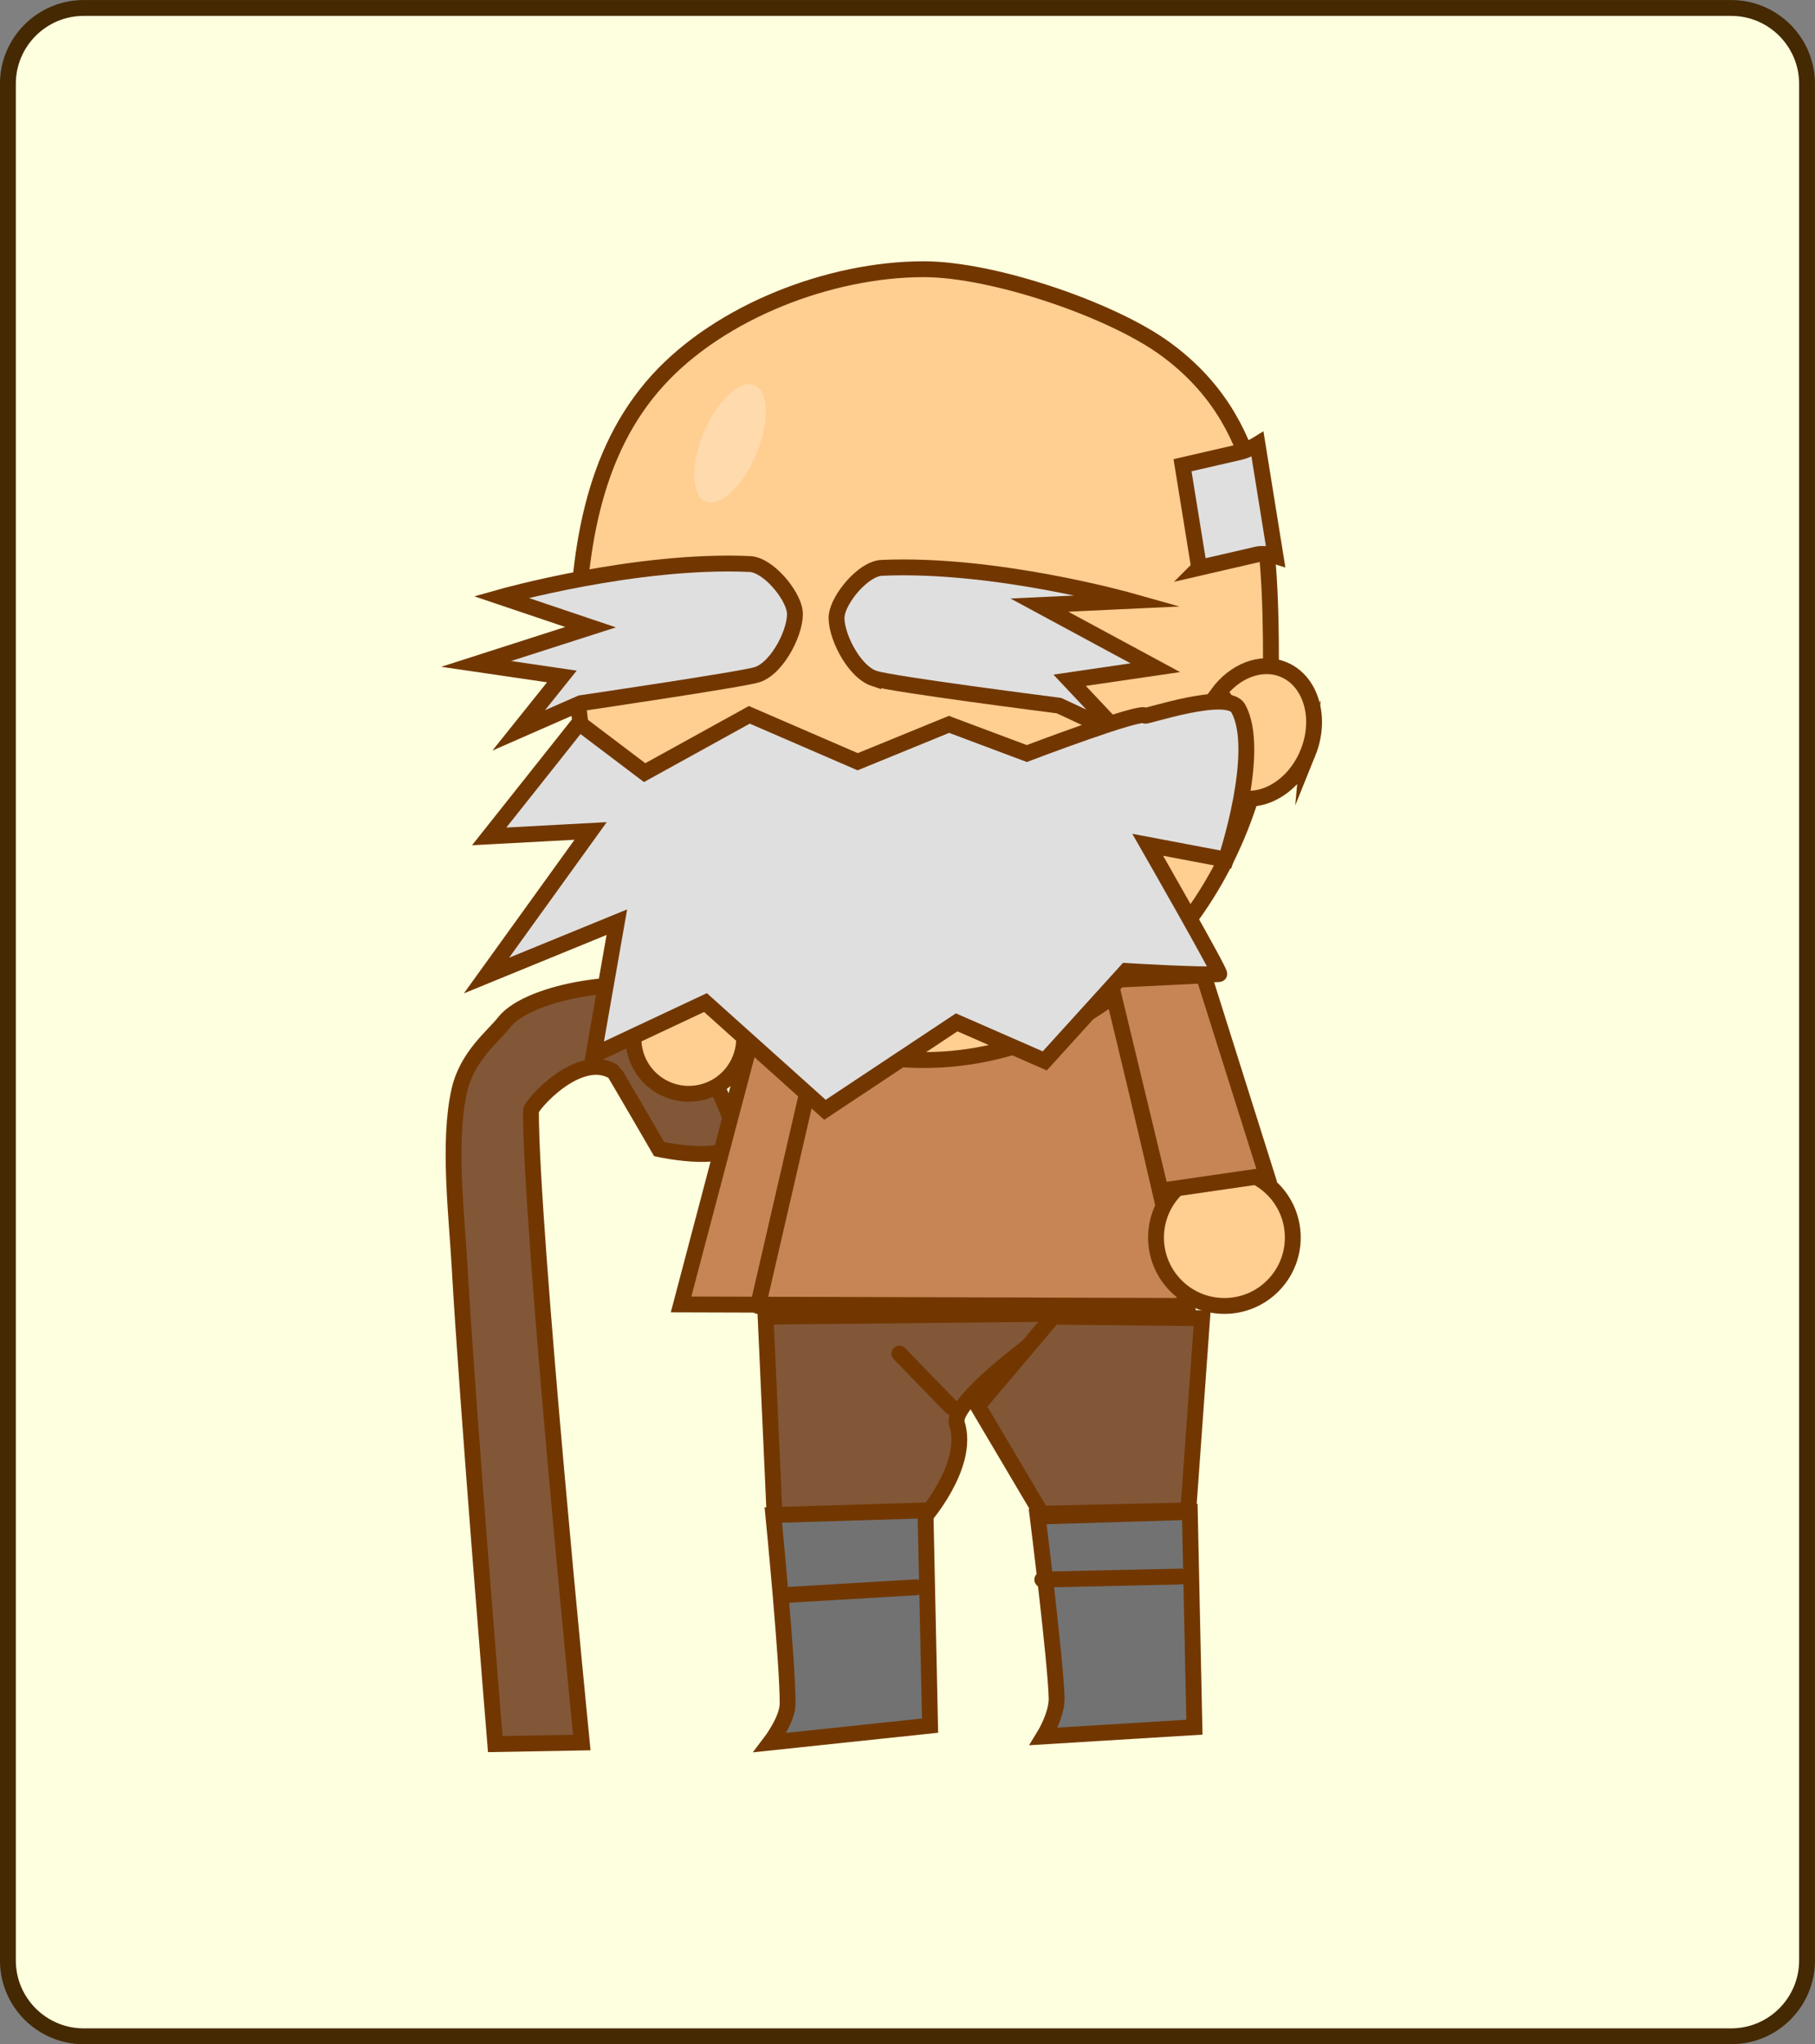 <svg version="1.1" xmlns="http://www.w3.org/2000/svg" xmlns:xlink="http://www.w3.org/1999/xlink" width="57.247" height="64.466" viewBox="0,0,57.247,64.466"><rect x="0" y="0" width="57.247" height="64.466" fill="#808080" stroke="none"/><g transform="translate(-84.815,-254.128)"><g data-paper-data="{&quot;isPaintingLayer&quot;:true}" fill-rule="nonzero" stroke-linejoin="miter" stroke-miterlimit="10" stroke-dasharray="" stroke-dashoffset="0" style="mix-blend-mode: normal"><path d="M141.811,256.77v59.184c0,1.319 -1.072,2.391 -2.392,2.391h-51.964c-1.318,0 -2.391,-1.073 -2.391,-2.391v-59.184c0,-1.319 1.073,-2.391 2.391,-2.391h51.964c1.319,0 2.392,1.073 2.392,2.392z" fill="#feffde" stroke="#442903" stroke-width="0.5" stroke-linecap="butt"/><g><path d="M100.437,309.13c0,0 -0.897,-10.937 -1.122,-15.007c-0.092,-1.659 -0.379,-3.988 -0.012,-5.604c0.247,-1.087 1.055,-1.692 1.418,-2.154c0.818,-1.039 4.248,-1.48 4.848,-0.905c0.618,0.592 2.275,3.37 2.421,4.479c0.128,0.976 -2.384,0.429 -2.384,0.429c0,0 -1.405,-2.423 -1.425,-2.435c-1.11,-0.684 -2.621,1.055 -2.621,1.223c0,3.769 1.606,19.925 1.606,19.925z" fill="#825738" stroke="#723700" stroke-width="0.5" stroke-linecap="butt"/><path d="M108.247,286.516c0.2,0.943 -0.403,1.869 -1.346,2.069c-0.943,0.2 -1.869,-0.403 -2.069,-1.346c-0.2,-0.943 0.403,-1.869 1.346,-2.069c0.943,-0.2 1.869,0.403 2.069,1.346z" fill="#ffce91" stroke="#723700" stroke-width="0.5" stroke-linecap="butt"/><path d="M106.297,295.265l2.763,-10.472l10.762,0.097l2.424,10.423z" fill="#c78556" stroke="#723700" stroke-width="0.5" stroke-linecap="butt"/><path d="M124.903,275.088c0,6.887 -4.903,12.47 -10.951,12.47c-6.048,0 -10.951,-5.583 -10.951,-12.47c0,-3.517 0.499,-6.694 2.556,-8.961c1.971,-2.172 5.435,-3.509 8.395,-3.509c2.177,0 5.921,1.269 7.626,2.517c3.031,2.218 3.325,5.546 3.325,9.954z" fill="#ffce91" stroke="#723700" stroke-width="0.5" stroke-linecap="butt"/><path d="M108.667,268.455c-0.424,1.012 -1.138,1.678 -1.595,1.487c-0.457,-0.191 -0.483,-1.167 -0.058,-2.179c0.424,-1.012 1.138,-1.678 1.595,-1.487c0.457,0.191 0.483,1.167 0.058,2.179z" fill="#ffdaad" stroke="none" stroke-width="0" stroke-linecap="butt"/><path d="M101.175,277.162l1.362,-1.701l-2.703,-0.396l3.608,-1.158l-2.82,-0.951c0,0 4.255,-1.202 7.841,-1.041c0.58,0.026 1.343,0.953 1.418,1.485c0.077,0.545 -0.506,1.778 -1.182,2.004c-0.43,0.144 -5.566,0.9 -5.566,0.9z" fill="#dfdfdf" stroke="#723700" stroke-width="0.5" stroke-linecap="butt"/><path d="M112.39,275.525c-0.677,-0.226 -1.259,-1.459 -1.182,-2.004c0.075,-0.532 0.838,-1.459 1.418,-1.485c3.586,-0.161 7.841,1.041 7.841,1.041l-2.868,0.134l3.656,1.974l-2.703,0.396l1.602,1.701l-1.94,-0.902c0,0 -5.275,-0.672 -5.824,-0.856z" data-paper-data="{&quot;index&quot;:null}" fill="#dfdfdf" stroke="#723700" stroke-width="0.5" stroke-linecap="butt"/><path d="M108.721,295.313l2.036,-8.823" fill="none" stroke="#723700" stroke-width="0.5" stroke-linecap="round"/><path d="M126.07,277.866c-0.444,1.099 -1.513,1.702 -2.388,1.349c-0.269,-0.109 -0.488,-0.295 -0.65,-0.532l0.072,-0.041c0.649,-0.695 0.826,-1.645 0.335,-2.474c0,0 -0.078,-0.13 -0.217,-0.159c0.528,-0.719 1.361,-1.057 2.067,-0.771c0.875,0.354 1.225,1.531 0.781,2.629z" fill="#ffce91" stroke="#723700" stroke-width="0.5" stroke-linecap="butt"/><path d="M122.637,272.035l-0.524,-3.235c0,0 1.392,-0.321 1.826,-0.421c0.241,-0.056 0.539,-0.241 0.539,-0.241l0.568,3.526c0,0 -0.335,-0.107 -0.572,-0.052c-0.433,0.1 -1.838,0.424 -1.838,0.424z" fill="#dfdfdf" stroke="#723700" stroke-width="0.5" stroke-linecap="butt"/><path d="M121.277,293.156c0,-1.191 0.966,-2.157 2.157,-2.157c1.191,0 2.157,0.966 2.157,2.157c0,1.191 -0.966,2.157 -2.157,2.157c-1.191,0 -2.157,-0.966 -2.157,-2.157z" fill="#ffce91" stroke="#723700" stroke-width="0.5" stroke-linecap="butt"/><path d="M121.423,291.677l-1.6,-6.642l2.957,-0.145l1.988,6.302z" fill="#c78556" stroke="#723700" stroke-width="0.5" stroke-linecap="butt"/><path d="M103.081,276.931l2.066,1.563l3.303,-1.823l3.417,1.479l2.881,-1.178l2.454,0.92c0,0 3.648,-1.389 3.731,-1.194c0.02,0.047 2.598,-0.835 2.936,-0.232c0.753,1.344 -0.39,4.77 -0.39,4.77l-2.464,-0.467c0,0 2.333,4.07 2.256,4.077c-0.497,0.05 -2.93,-0.097 -2.93,-0.097l-2.573,2.836l-2.779,-1.216l-4.154,2.758l-3.769,-3.382l-3.531,1.659l0.736,-4.194l-4.112,1.683l3.285,-4.56l-3.2,0.172z" data-paper-data="{&quot;index&quot;:null}" fill="#dfdfdf" stroke="#723700" stroke-width="0.5" stroke-linecap="butt"/><path d="M109.254,302.1l-0.291,-6.448l9.696,-0.097c0,0 -3.917,2.667 -3.662,3.466c0.426,1.337 -1.089,3.03 -1.089,3.03z" fill="#825738" stroke="#723700" stroke-width="0.5" stroke-linecap="butt"/><path d="M114.83,298.513l-1.648,-1.697" fill="none" stroke="#723700" stroke-width="0.5" stroke-linecap="round"/><path d="M115.654,298.464l2.375,-2.812l4.702,0.048l-0.436,6.06l-4.629,0.105z" fill="#825738" stroke="#723700" stroke-width="0.5" stroke-linecap="butt"/><path d="M109.109,309.081c0,0 0.541,-0.71 0.548,-1.211c0.016,-1.2 -0.451,-5.964 -0.451,-5.964l4.799,-0.145l0.145,6.787z" fill="#727272" stroke="#723700" stroke-width="0.5" stroke-linecap="butt"/><path d="M117.738,308.888c0,0 0.419,-0.678 0.404,-1.214c-0.033,-1.192 -0.598,-5.719 -0.598,-5.719l4.799,-0.145l0.145,6.787z" fill="#727272" stroke="#723700" stroke-width="0.5" stroke-linecap="butt"/><path d="M109.642,304.427l4.072,-0.242" fill="none" stroke="#723700" stroke-width="0.5" stroke-linecap="round"/><path d="M117.69,303.943l4.363,-0.097" fill="none" stroke="#723700" stroke-width="0.5" stroke-linecap="round"/></g></g></g></svg>